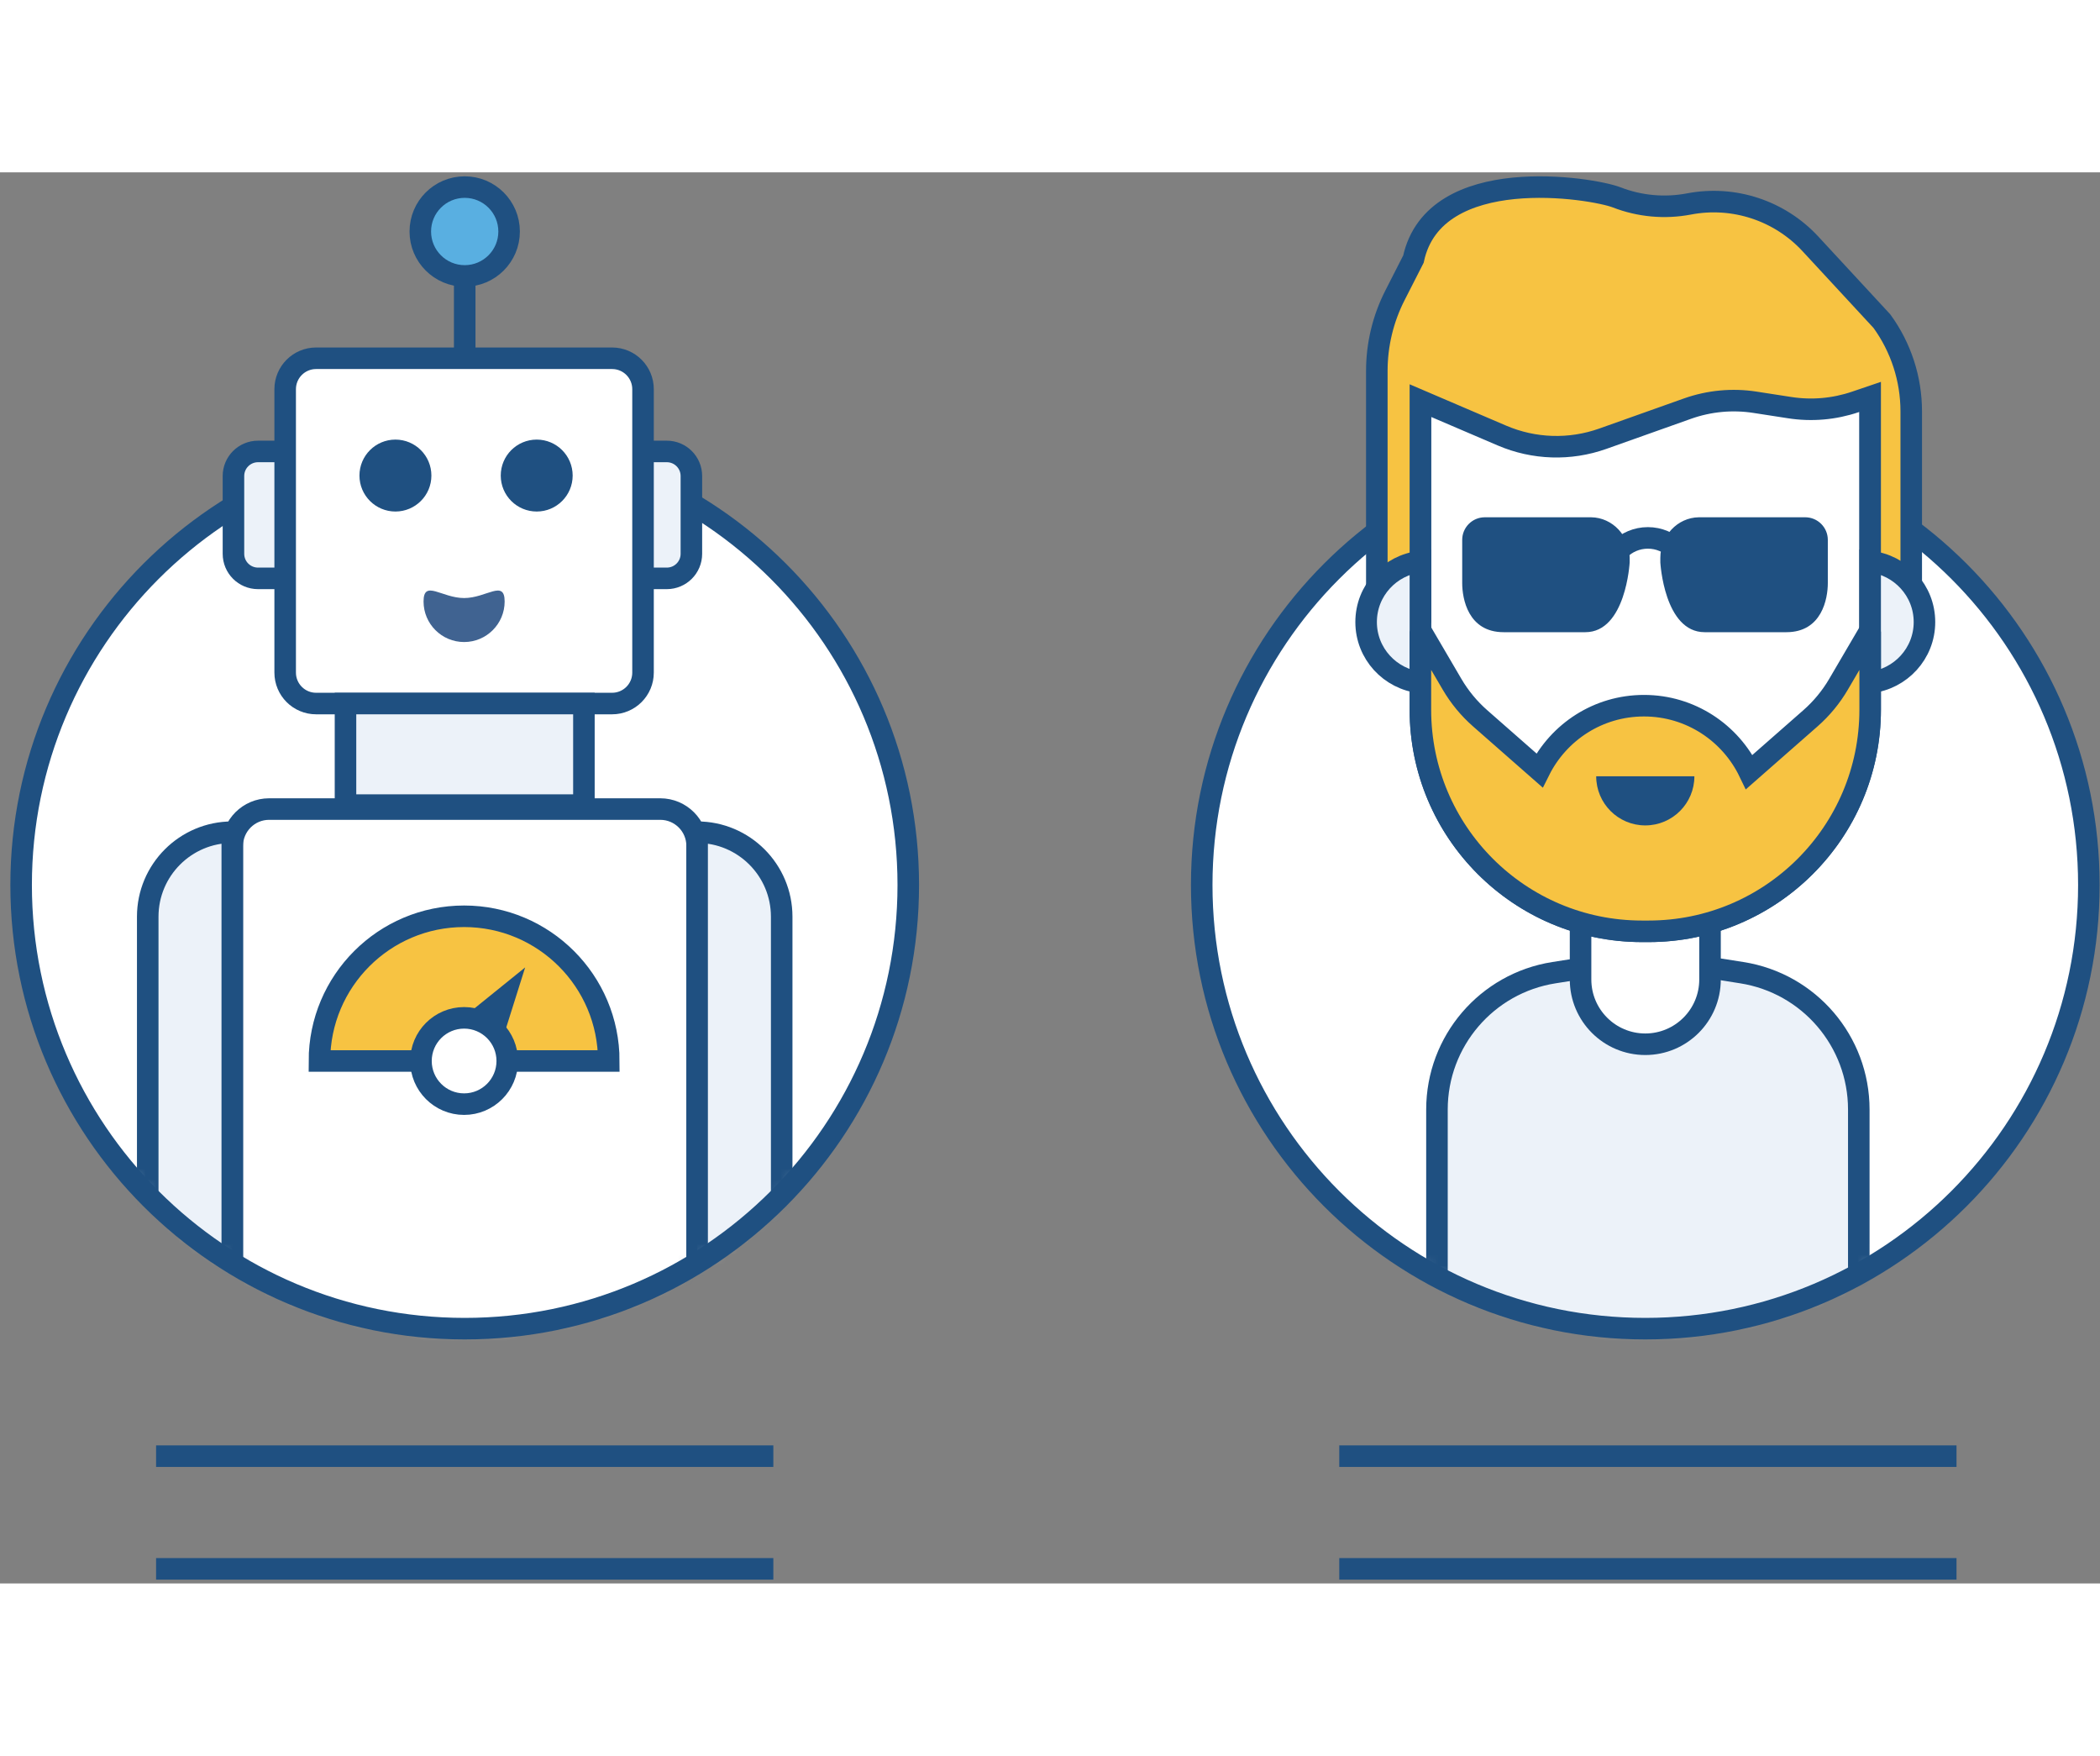 <?xml version="1.0" encoding="UTF-8" standalone="no"?>
<svg width="195px" height="163px" viewBox="0 0 195 131" version="1.1" xmlns="http://www.w3.org/2000/svg" xmlns:xlink="http://www.w3.org/1999/xlink">
    <rect x="0" y="0" width="195" height="131" fill="#808080" stroke="none"/>
    <!-- Generator: Sketch 3.8.2 (29753) - http://www.bohemiancoding.com/sketch -->
    <title>personas-illustration</title>
    <desc>Created with Sketch.</desc>
    <defs>
        <path d="M83.34,42.16 C83.34,64.908 64.9,83.348 42.152,83.348 C19.404,83.348 0.962,64.908 0.962,42.16 C0.962,19.412 19.404,0.97 42.152,0.97 C64.9,0.97 83.34,19.412 83.34,42.16 L83.34,42.16 L83.34,42.16 Z" id="path-1"></path>
        <path d="M83.34,42.16 C83.34,64.908 64.9,83.348 42.152,83.348 C19.404,83.348 0.962,64.908 0.962,42.16 C0.962,19.412 19.404,0.97 42.152,0.97 C64.9,0.97 83.34,19.412 83.34,42.16 L83.34,42.16 L83.34,42.16 Z" id="path-3"></path>
        <path d="M83.34,42.16 C83.34,64.908 64.9,83.348 42.152,83.348 C19.404,83.348 0.962,64.908 0.962,42.16 C0.962,19.412 19.404,0.97 42.152,0.97 C64.9,0.97 83.34,19.412 83.34,42.16 L83.34,42.16 L83.34,42.16 Z" id="path-5"></path>
        <path d="M83.34,42.16 C83.34,64.908 64.9,83.348 42.152,83.348 C19.404,83.348 0.962,64.908 0.962,42.16 C0.962,19.412 19.404,0.97 42.152,0.97 C64.9,0.97 83.34,19.412 83.34,42.16 L83.34,42.16 L83.34,42.16 Z" id="path-7"></path>
        <path d="M83.34,42.16 C83.34,64.908 64.9,83.348 42.152,83.348 C19.404,83.348 0.962,64.908 0.962,42.16 C0.962,19.412 19.404,0.97 42.152,0.97 C64.9,0.97 83.34,19.412 83.34,42.16 L83.34,42.16 L83.34,42.16 Z" id="path-9"></path>
        <path d="M83.34,42.16 C83.34,64.908 64.9,83.348 42.152,83.348 C19.404,83.348 0.962,64.908 0.962,42.16 C0.962,19.412 19.404,0.97 42.152,0.97 C64.9,0.97 83.34,19.412 83.34,42.16 L83.34,42.16 L83.34,42.16 Z" id="path-11"></path>
        <path d="M83.34,42.16 C83.34,64.908 64.9,83.348 42.152,83.348 C19.404,83.348 0.962,64.908 0.962,42.16 C0.962,19.412 19.404,0.97 42.152,0.97 C64.9,0.97 83.34,19.412 83.34,42.16 L83.34,42.16 L83.34,42.16 Z" id="path-13"></path>
        <path d="M83.34,42.16 C83.34,64.908 64.9,83.348 42.152,83.348 C19.404,83.348 0.962,64.908 0.962,42.16 C0.962,19.412 19.404,0.97 42.152,0.97 C64.9,0.97 83.34,19.412 83.34,42.16 L83.34,42.16 L83.34,42.16 Z" id="path-15"></path>
        <path d="M83.34,42.16 C83.34,64.908 64.9,83.348 42.152,83.348 C19.404,83.348 0.962,64.908 0.962,42.16 C0.962,19.412 19.404,0.97 42.152,0.97 C64.9,0.97 83.34,19.412 83.34,42.16 L83.34,42.16 L83.34,42.16 Z" id="path-17"></path>
        <path d="M83.34,42.16 C83.34,64.908 64.9,83.348 42.152,83.348 C19.404,83.348 0.962,64.908 0.962,42.16 C0.962,19.412 19.404,0.97 42.152,0.97 C64.9,0.97 83.34,19.412 83.34,42.16 L83.34,42.16 L83.34,42.16 Z" id="path-19"></path>
        <path d="M83.34,42.16 C83.34,64.908 64.9,83.348 42.152,83.348 C19.404,83.348 0.962,64.908 0.962,42.16 C0.962,19.412 19.404,0.97 42.152,0.97 C64.9,0.97 83.34,19.412 83.34,42.16 L83.34,42.16 L83.34,42.16 Z" id="path-21"></path>
        <path d="M83.34,42.16 C83.34,64.908 64.9,83.348 42.152,83.348 C19.404,83.348 0.962,64.908 0.962,42.16 C0.962,19.412 19.404,0.97 42.152,0.97 C64.9,0.97 83.34,19.412 83.34,42.16 L83.34,42.16 L83.34,42.16 Z" id="path-23"></path>
        <path d="M82.966,42.16 C82.966,64.908 64.524,83.348 41.776,83.348 C19.028,83.348 0.588,64.908 0.588,42.16 C0.588,19.412 19.028,0.97 41.776,0.97 C64.524,0.97 82.966,19.412 82.966,42.16 L82.966,42.16 L82.966,42.16 Z" id="path-25"></path>
        <path d="M82.966,42.16 C82.966,64.908 64.524,83.348 41.776,83.348 C19.028,83.348 0.588,64.908 0.588,42.16 C0.588,19.412 19.028,0.97 41.776,0.97 C64.524,0.97 82.966,19.412 82.966,42.16 L82.966,42.16 L82.966,42.16 Z" id="path-27"></path>
    </defs>
    <g id="design.tuva.co" stroke="none" stroke-width="1" fill="none" fill-rule="evenodd">
        <g id="personas-illustration" transform="translate(1, 1)">
            <g id="Page-1">
                <g>
                    <g id="personas-illustration">
                        <g id="group">
                            <path d="M83.34,65.16 C83.34,87.908 64.9,106.348 42.152,106.348 C19.404,106.348 0.962,87.908 0.962,65.16 C0.962,42.412 19.404,23.97 42.152,23.97 C64.9,23.97 83.34,42.412 83.34,65.16" id="Fill-1" fill="#59AFE1"></path>
                            <g id="Group-15" transform="translate(0, 23)">
                                <g id="mask-2" fill="#FFFFFF">
                                    <path d="M83.34,42.16 C83.34,64.908 64.9,83.348 42.152,83.348 C19.404,83.348 0.962,64.908 0.962,42.16 C0.962,19.412 19.404,0.97 42.152,0.97 C64.9,0.97 83.34,19.412 83.34,42.16 L83.34,42.16 L83.34,42.16 Z" id="path-1"></path>
                                </g>
                                <g id="Stroke-2-Clipped">
                                    <mask id="mask-2" fill="white">
                                        <use xlink:href="#path-1"></use>
                                    </mask>
                                    <g id="path-1"></g>
                                    <path d="M63.016,86.25 L21.174,86.25 L21.174,45.754 C21.174,45.124 21.686,44.614 22.316,44.614 L61.876,44.614 C62.506,44.614 63.016,45.124 63.016,45.754 L63.016,86.25 L63.016,86.25 L63.016,86.25 Z" id="Stroke-2" stroke="#406391" stroke-width="2" mask="url(#mask-2)"></path>
                                </g>
                                <g id="Fill-4-Clipped">
                                    <mask id="mask-4" fill="white">
                                        <use xlink:href="#path-3"></use>
                                    </mask>
                                    <g id="path-1"></g>
                                    <path d="M63.734,86.25 L20.568,86.25 L20.568,38.532 C20.568,36.642 22.1,35.11 23.99,35.11 L60.312,35.11 C62.202,35.11 63.734,36.642 63.734,38.532 L63.734,86.25 L63.734,86.25 L63.734,86.25 Z" id="Fill-4" fill="#FFFFFF" mask="url(#mask-4)"></path>
                                </g>
                                <g id="Stroke-5-Clipped">
                                    <mask id="mask-6" fill="white">
                                        <use xlink:href="#path-5"></use>
                                    </mask>
                                    <g id="path-1"></g>
                                    <path d="M63.734,86.25 L20.568,86.25 L20.568,38.532 C20.568,36.642 22.1,35.11 23.99,35.11 L60.312,35.11 C62.202,35.11 63.734,36.642 63.734,38.532 L63.734,86.25 L63.734,86.25 L63.734,86.25 Z" id="Stroke-5" stroke="#1F5081" stroke-width="2" mask="url(#mask-6)"></path>
                                </g>
                                <g id="Fill-6-Clipped">
                                    <mask id="mask-8" fill="white">
                                        <use xlink:href="#path-7"></use>
                                    </mask>
                                    <g id="path-1"></g>
                                    <path d="M12.718,86.25 L20.568,86.25 L20.568,37.258 L20.564,37.258 C16.23,37.258 12.718,40.772 12.718,45.104 L12.718,86.25 L12.718,86.25 L12.718,86.25 Z" id="Fill-6" fill="#ECF2F9" mask="url(#mask-8)"></path>
                                </g>
                                <g id="Stroke-7-Clipped">
                                    <mask id="mask-10" fill="white">
                                        <use xlink:href="#path-9"></use>
                                    </mask>
                                    <g id="path-1"></g>
                                    <path d="M12.718,86.25 L20.568,86.25 L20.568,37.258 L20.564,37.258 C16.23,37.258 12.718,40.772 12.718,45.104 L12.718,86.25 L12.718,86.25 L12.718,86.25 Z" id="Stroke-7" stroke="#1F5081" stroke-width="2" mask="url(#mask-10)"></path>
                                </g>
                                <g id="Fill-8-Clipped">
                                    <mask id="mask-12" fill="white">
                                        <use xlink:href="#path-11"></use>
                                    </mask>
                                    <g id="path-1"></g>
                                    <path d="M71.586,86.25 L63.734,86.25 L63.734,37.258 L63.74,37.258 C68.072,37.258 71.586,40.772 71.586,45.104 L71.586,86.25 L71.586,86.25 L71.586,86.25 Z" id="Fill-8" fill="#ECF2F9" mask="url(#mask-12)"></path>
                                </g>
                                <g id="Stroke-9-Clipped">
                                    <mask id="mask-14" fill="white">
                                        <use xlink:href="#path-13"></use>
                                    </mask>
                                    <g id="path-1"></g>
                                    <path d="M71.586,86.25 L63.734,86.25 L63.734,37.258 L63.74,37.258 C68.072,37.258 71.586,40.772 71.586,45.104 L71.586,86.25 L71.586,86.25 L71.586,86.25 Z" id="Stroke-9" stroke="#1F5081" stroke-width="2" mask="url(#mask-14)"></path>
                                </g>
                                <g id="Fill-10-Clipped">
                                    <mask id="mask-16" fill="white">
                                        <use xlink:href="#path-15"></use>
                                    </mask>
                                    <g id="path-1"></g>
                                    <path d="M42.096,45.064 C34.676,45.064 28.662,51.078 28.662,58.498 L55.53,58.498 C55.53,51.078 49.514,45.064 42.096,45.064 L42.096,45.064 L42.096,45.064 Z" id="Fill-10" fill="#F7C342" mask="url(#mask-16)"></path>
                                </g>
                                <g id="Stroke-11-Clipped">
                                    <mask id="mask-18" fill="white">
                                        <use xlink:href="#path-17"></use>
                                    </mask>
                                    <g id="path-1"></g>
                                    <path d="M42.096,45.064 C34.676,45.064 28.662,51.078 28.662,58.498 L55.53,58.498 C55.53,51.078 49.514,45.064 42.096,45.064 L42.096,45.064 L42.096,45.064 Z" id="Stroke-11" stroke="#1F5081" stroke-width="2" mask="url(#mask-18)"></path>
                                </g>
                                <g id="Fill-12-Clipped">
                                    <mask id="mask-20" fill="white">
                                        <use xlink:href="#path-19"></use>
                                    </mask>
                                    <g id="path-1"></g>
                                    <polyline id="Fill-12" fill="#1F5081" mask="url(#mask-20)" points="40.942 55.322 41.428 59.17 45.154 58.096 47.764 49.812 40.942 55.322"></polyline>
                                </g>
                                <g id="Fill-13-Clipped">
                                    <mask id="mask-22" fill="white">
                                        <use xlink:href="#path-21"></use>
                                    </mask>
                                    <g id="path-1"></g>
                                    <path d="M46.102,58.498 C46.102,60.71 44.308,62.504 42.096,62.504 C39.882,62.504 38.09,60.71 38.09,58.498 C38.09,56.284 39.882,54.492 42.096,54.492 C44.308,54.492 46.102,56.284 46.102,58.498 L46.102,58.498 L46.102,58.498 Z" id="Fill-13" fill="#FFFFFF" mask="url(#mask-22)"></path>
                                </g>
                                <g id="Stroke-14-Clipped">
                                    <mask id="mask-24" fill="white">
                                        <use xlink:href="#path-23"></use>
                                    </mask>
                                    <g id="path-1"></g>
                                    <path d="M46.102,58.498 C46.102,60.71 44.308,62.504 42.096,62.504 C39.882,62.504 38.09,60.71 38.09,58.498 C38.09,56.284 39.882,54.492 42.096,54.492 C44.308,54.492 46.102,56.284 46.102,58.498 L46.102,58.498 L46.102,58.498 Z" id="Stroke-14" stroke="#1F5081" stroke-width="2" mask="url(#mask-24)"></path>
                                </g>
                            </g>
                            <path d="M83.34,65.16 C83.34,87.908 64.9,106.348 42.152,106.348 C19.404,106.348 0.962,87.908 0.962,65.16 C0.962,42.412 19.404,23.97 42.152,23.97 C64.9,23.97 83.34,42.412 83.34,65.16 L83.34,65.16 L83.34,65.16 Z" id="Stroke-16" stroke="#1F5081" stroke-width="2"></path>
                            <path d="M26.422,36.694 L22.96,36.694 C21.7,36.694 20.678,35.674 20.678,34.414 L20.678,27.19 C20.678,25.932 21.7,24.91 22.96,24.91 L26.422,24.91 L26.422,36.694 L26.422,36.694 L26.422,36.694 Z" id="Fill-17" fill="#ECF2F9"></path>
                            <path d="M26.422,36.694 L22.96,36.694 C21.7,36.694 20.678,35.674 20.678,34.414 L20.678,27.19 C20.678,25.932 21.7,24.91 22.96,24.91 L26.422,24.91 L26.422,36.694 L26.422,36.694 L26.422,36.694 Z" id="Stroke-18" stroke="#1F5081" stroke-width="2"></path>
                            <path d="M60.918,36.694 L57.456,36.694 L57.456,24.91 L60.918,24.91 C62.178,24.91 63.2,25.932 63.2,27.19 L63.2,34.414 C63.2,35.674 62.178,36.694 60.918,36.694 L60.918,36.694 L60.918,36.694 Z" id="Fill-19" fill="#ECF2F9"></path>
                            <path d="M60.918,36.694 L57.456,36.694 L57.456,24.91 L60.918,24.91 C62.178,24.91 63.2,25.932 63.2,27.19 L63.2,34.414 C63.2,35.674 62.178,36.694 60.918,36.694 L60.918,36.694 L60.918,36.694 Z" id="Stroke-20" stroke="#1F5081" stroke-width="2"></path>
                            <path d="M55.838,48.314 L28.352,48.314 C26.766,48.314 25.48,47.028 25.48,45.442 L25.48,19.132 C25.48,17.546 26.766,16.26 28.352,16.26 L55.838,16.26 C57.424,16.26 58.71,17.546 58.71,19.132 L58.71,45.442 C58.71,47.028 57.424,48.314 55.838,48.314 L55.838,48.314 L55.838,48.314 Z" id="Fill-21" fill="#FFFFFF"></path>
                            <path d="M55.838,48.314 L28.352,48.314 C26.766,48.314 25.48,47.028 25.48,45.442 L25.48,19.132 C25.48,17.546 26.766,16.26 28.352,16.26 L55.838,16.26 C57.424,16.26 58.71,17.546 58.71,19.132 L58.71,45.442 C58.71,47.028 57.424,48.314 55.838,48.314 L55.838,48.314 L55.838,48.314 Z" id="Stroke-22" stroke="#1F5081" stroke-width="2"></path>
                            <path d="M39.058,27.15 C39.058,28.994 37.562,30.488 35.718,30.488 C33.874,30.488 32.378,28.994 32.378,27.15 C32.378,25.304 33.874,23.81 35.718,23.81 C37.562,23.81 39.058,25.304 39.058,27.15" id="Fill-23" fill="#1F5081"></path>
                            <path d="M52.176,27.15 C52.176,28.994 50.682,30.488 48.838,30.488 C46.992,30.488 45.498,28.994 45.498,27.15 C45.498,25.304 46.992,23.81 48.838,23.81 C50.682,23.81 52.176,25.304 52.176,27.15" id="Fill-24" fill="#1F5081"></path>
                            <polygon id="Fill-25" fill="#ECF2F9" points="31.082 48.314 53.22 48.314 53.22 57.742 31.082 57.742"></polygon>
                            <polygon id="Stroke-26" stroke="#1F5081" stroke-width="2" points="31.082 48.314 53.22 48.314 53.22 57.742 31.082 57.742"></polygon>
                            <path d="M42.152,3.056 L42.152,16.26" id="Stroke-27" stroke="#1F5081" stroke-width="2"></path>
                            <path d="M46.274,4.492 C46.274,6.77 44.428,8.616 42.152,8.616 C39.874,8.616 38.028,6.77 38.028,4.492 C38.028,2.214 39.874,0.368 42.152,0.368 C44.428,0.368 46.274,2.214 46.274,4.492 L46.274,4.492 L46.274,4.492 Z" id="Fill-28" fill="#59AFE1"></path>
                            <path d="M46.274,4.492 C46.274,6.77 44.428,8.616 42.152,8.616 C39.874,8.616 38.028,6.77 38.028,4.492 C38.028,2.214 39.874,0.368 42.152,0.368 C44.428,0.368 46.274,2.214 46.274,4.492 L46.274,4.492 L46.274,4.492 Z" id="Stroke-29" stroke="#1F5081" stroke-width="2"></path>
                            <path d="M45.86,38.84 C45.86,40.918 44.174,42.604 42.096,42.604 C40.016,42.604 38.33,40.918 38.33,38.84 C38.33,36.76 40.016,38.52 42.096,38.52 C44.174,38.52 45.86,36.76 45.86,38.84" id="Fill-30" fill="#406391"></path>
                            <path d="M192.966,65.16 C192.966,87.908 174.524,106.348 151.776,106.348 C129.028,106.348 110.588,87.908 110.588,65.16 C110.588,42.412 129.028,23.97 151.776,23.97 C174.524,23.97 192.966,42.412 192.966,65.16" id="Fill-31" fill="#59AFE1"></path>
                            <g id="Group-35" transform="translate(110, 23)">
                                <g id="mask-4" fill="#FFFFFF">
                                    <path d="M82.966,42.16 C82.966,64.908 64.524,83.348 41.776,83.348 C19.028,83.348 0.588,64.908 0.588,42.16 C0.588,19.412 19.028,0.97 41.776,0.97 C64.524,0.97 82.966,19.412 82.966,42.16 L82.966,42.16 L82.966,42.16 Z" id="path-3"></path>
                                </g>
                                <g id="Fill-32-Clipped">
                                    <mask id="mask-26" fill="white">
                                        <use xlink:href="#path-25"></use>
                                    </mask>
                                    <g id="path-3"></g>
                                    <path d="M50.734,50.298 L42.018,48.93 L33.3,50.298 C27.044,51.28 22.432,56.67 22.432,63.004 L22.432,88.436 L61.602,88.436 L61.602,63.004 C61.602,56.67 56.992,51.28 50.734,50.298 L50.734,50.298 L50.734,50.298 Z" id="Fill-32" fill="#ECF2F9" mask="url(#mask-26)"></path>
                                </g>
                                <g id="Stroke-34-Clipped">
                                    <mask id="mask-28" fill="white">
                                        <use xlink:href="#path-27"></use>
                                    </mask>
                                    <g id="path-3"></g>
                                    <path d="M50.734,50.298 L42.018,48.93 L33.3,50.298 C27.044,51.28 22.432,56.67 22.432,63.004 L22.432,88.436 L61.602,88.436 L61.602,63.004 C61.602,56.67 56.992,51.28 50.734,50.298 L50.734,50.298 L50.734,50.298 Z" id="Stroke-34" stroke="#1F5081" stroke-width="2" mask="url(#mask-28)"></path>
                                </g>
                            </g>
                            <path d="M192.966,65.16 C192.966,87.908 174.524,106.348 151.776,106.348 C129.028,106.348 110.588,87.908 110.588,65.16 C110.588,42.412 129.028,23.97 151.776,23.97 C174.524,23.97 192.966,42.412 192.966,65.16 L192.966,65.16 L192.966,65.16 Z" id="Stroke-36" stroke="#1F5081" stroke-width="2"></path>
                            <path d="M151.776,79.944 L151.776,79.944 C148.458,79.944 145.766,77.252 145.766,73.932 L145.766,63.918 L157.788,63.918 L157.788,73.932 C157.788,77.252 155.096,79.944 151.776,79.944 L151.776,79.944 L151.776,79.944 Z" id="Fill-37" fill="#FFFFFF"></path>
                            <path d="M151.776,79.944 L151.776,79.944 C148.458,79.944 145.766,77.252 145.766,73.932 L145.766,63.918 L157.788,63.918 L157.788,73.932 C157.788,77.252 155.096,79.944 151.776,79.944 L151.776,79.944 L151.776,79.944 Z" id="Stroke-38" stroke="#1F5081" stroke-width="2"></path>
                            <path d="M152.082,69.46 L151.472,69.46 C140.108,69.46 130.894,60.248 130.894,48.884 L130.894,17.694 L172.658,17.694 L172.658,48.884 C172.658,60.248 163.446,69.46 152.082,69.46 L152.082,69.46 L152.082,69.46 Z" id="Fill-39" fill="#FFFFFF"></path>
                            <path d="M152.082,69.46 L151.472,69.46 C140.108,69.46 130.894,60.248 130.894,48.884 L130.894,17.694 L172.658,17.694 L172.658,48.884 C172.658,60.248 163.446,69.46 152.082,69.46 L152.082,69.46 L152.082,69.46 Z" id="Stroke-40" stroke="#1F5081" stroke-width="2"></path>
                            <path d="M126.848,39.836 L126.848,17.428 C126.848,14.99 127.426,12.588 128.534,10.416 L130.248,7.054 C132.186,-1.95 146.868,0.448 149.116,1.322 C151.256,2.152 153.586,2.364 155.84,1.934 C159.986,1.142 164.246,2.544 167.112,5.642 L173.746,12.812 C175.518,15.246 176.472,18.18 176.472,21.192 L176.472,40.404 L172.658,40.404 L172.658,19.846 L171.286,20.312 C169.322,20.98 167.226,21.162 165.176,20.842 L161.972,20.346 C159.862,20.018 157.704,20.22 155.692,20.936 L147.83,23.73 C144.78,24.814 141.434,24.708 138.46,23.432 L130.894,20.192 L130.894,39.836 L126.848,39.836 L126.848,39.836 L126.848,39.836 Z" id="Fill-41" fill="#F7C342"></path>
                            <path d="M126.848,39.836 L126.848,17.428 C126.848,14.99 127.426,12.588 128.534,10.416 L130.248,7.054 C132.186,-1.95 146.868,0.448 149.116,1.322 C151.256,2.152 153.586,2.364 155.84,1.934 C159.986,1.142 164.246,2.544 167.112,5.642 L173.746,12.812 C175.518,15.246 176.472,18.18 176.472,21.192 L176.472,40.404 L172.658,40.404 L172.658,19.846 L171.286,20.312 C169.322,20.98 167.226,21.162 165.176,20.842 L161.972,20.346 C159.862,20.018 157.704,20.22 155.692,20.936 L147.83,23.73 C144.78,24.814 141.434,24.708 138.46,23.432 L130.894,20.192 L130.894,39.836 L126.848,39.836 L126.848,39.836 L126.848,39.836 Z" id="Stroke-42" stroke="#1F5081" stroke-width="2"></path>
                            <path d="M172.658,35.134 L172.658,46.054 C172.658,46.158 172.644,46.258 172.642,46.362 C175.482,46.05 177.7,43.67 177.7,40.748 C177.7,37.83 175.49,35.454 172.658,35.134 L172.658,35.134 L172.658,35.134 Z" id="Fill-43" fill="#ECF2F9"></path>
                            <path d="M172.658,35.134 L172.658,46.054 C172.658,46.158 172.644,46.258 172.642,46.362 C175.482,46.05 177.7,43.67 177.7,40.748 C177.7,37.83 175.49,35.454 172.658,35.134 L172.658,35.134 L172.658,35.134 Z" id="Stroke-44" stroke="#1F5081" stroke-width="2"></path>
                            <path d="M130.894,46.054 L130.894,35.134 C128.062,35.454 125.854,37.83 125.854,40.748 C125.854,43.67 128.072,46.05 130.91,46.362 C130.908,46.258 130.894,46.158 130.894,46.054 L130.894,46.054 L130.894,46.054 Z" id="Fill-45" fill="#ECF2F9"></path>
                            <path d="M130.894,46.054 L130.894,35.134 C128.062,35.454 125.854,37.83 125.854,40.748 C125.854,43.67 128.072,46.05 130.91,46.362 C130.908,46.258 130.894,46.158 130.894,46.054 L130.894,46.054 L130.894,46.054 Z" id="Stroke-46" stroke="#1F5081" stroke-width="2"></path>
                            <path d="M148.266,36.688 C148.266,34.616 149.946,32.936 152.018,32.936 C154.09,32.936 155.77,34.616 155.77,36.688" id="Stroke-47" stroke="#1F5081" stroke-width="2"></path>
                            <path d="M136.874,31.022 L146.668,31.022 L146.746,31.022 C148.754,31.046 150.326,32.772 150.326,34.778 L150.326,35.22 C150.326,35.22 149.972,41.69 146.21,41.69 L138.624,41.69 C135.318,41.69 134.776,38.57 134.776,37.134 L134.776,33.12 C134.776,31.962 135.716,31.022 136.874,31.022" id="Fill-48" fill="#1F5081"></path>
                            <path d="M166.626,31.022 L156.832,31.022 L156.754,31.022 C154.748,31.046 153.174,32.772 153.174,34.778 L153.174,35.22 C153.174,35.22 153.53,41.69 157.29,41.69 L164.878,41.69 C168.182,41.69 168.726,38.57 168.726,37.134 L168.726,33.12 C168.726,31.962 167.786,31.022 166.626,31.022" id="Fill-49" fill="#1F5081"></path>
                            <path d="M172.552,41.69 L169.722,46.522 C169.026,47.71 168.144,48.78 167.108,49.688 L161.432,54.67 C159.68,51.032 155.97,48.514 151.662,48.514 L151.65,48.514 C147.4,48.514 143.732,50.962 141.952,54.522 L136.446,49.688 C135.41,48.78 134.528,47.71 133.832,46.522 L131.002,41.69 L130.894,41.894 L130.894,48.884 C130.894,60.248 140.108,69.46 151.472,69.46 L152.082,69.46 C163.446,69.46 172.658,60.248 172.658,48.884 L172.658,41.894 L172.552,41.69 L172.552,41.69 L172.552,41.69 Z" id="Fill-50" fill="#F7C342"></path>
                            <path d="M172.552,41.69 L169.722,46.522 C169.026,47.71 168.144,48.78 167.108,49.688 L161.432,54.67 C159.68,51.032 155.97,48.514 151.662,48.514 L151.65,48.514 C147.4,48.514 143.732,50.962 141.952,54.522 L136.446,49.688 C135.41,48.78 134.528,47.71 133.832,46.522 L131.002,41.69 L130.894,41.894 L130.894,48.884 C130.894,60.248 140.108,69.46 151.472,69.46 L152.082,69.46 C163.446,69.46 172.658,60.248 172.658,48.884 L172.658,41.894 L172.552,41.69 L172.552,41.69 L172.552,41.69 Z" id="Stroke-51" stroke="#1F5081" stroke-width="2"></path>
                            <path d="M151.776,59.628 C154.294,59.628 156.336,57.586 156.336,55.068 L147.218,55.068 C147.218,57.586 149.258,59.628 151.776,59.628" id="Fill-52" fill="#1F5081"></path>
                            <path d="M13.494,118.184 L70.81,118.184 M13.494,128.646 L70.81,128.646 M123.36,118.184 L180.676,118.184 M123.36,128.646 L180.676,128.646" id="Stroke-53" stroke="#1F5081" stroke-width="2"></path>
                        </g>
                    </g>
                </g>
            </g>
        </g>
    </g>
</svg>

